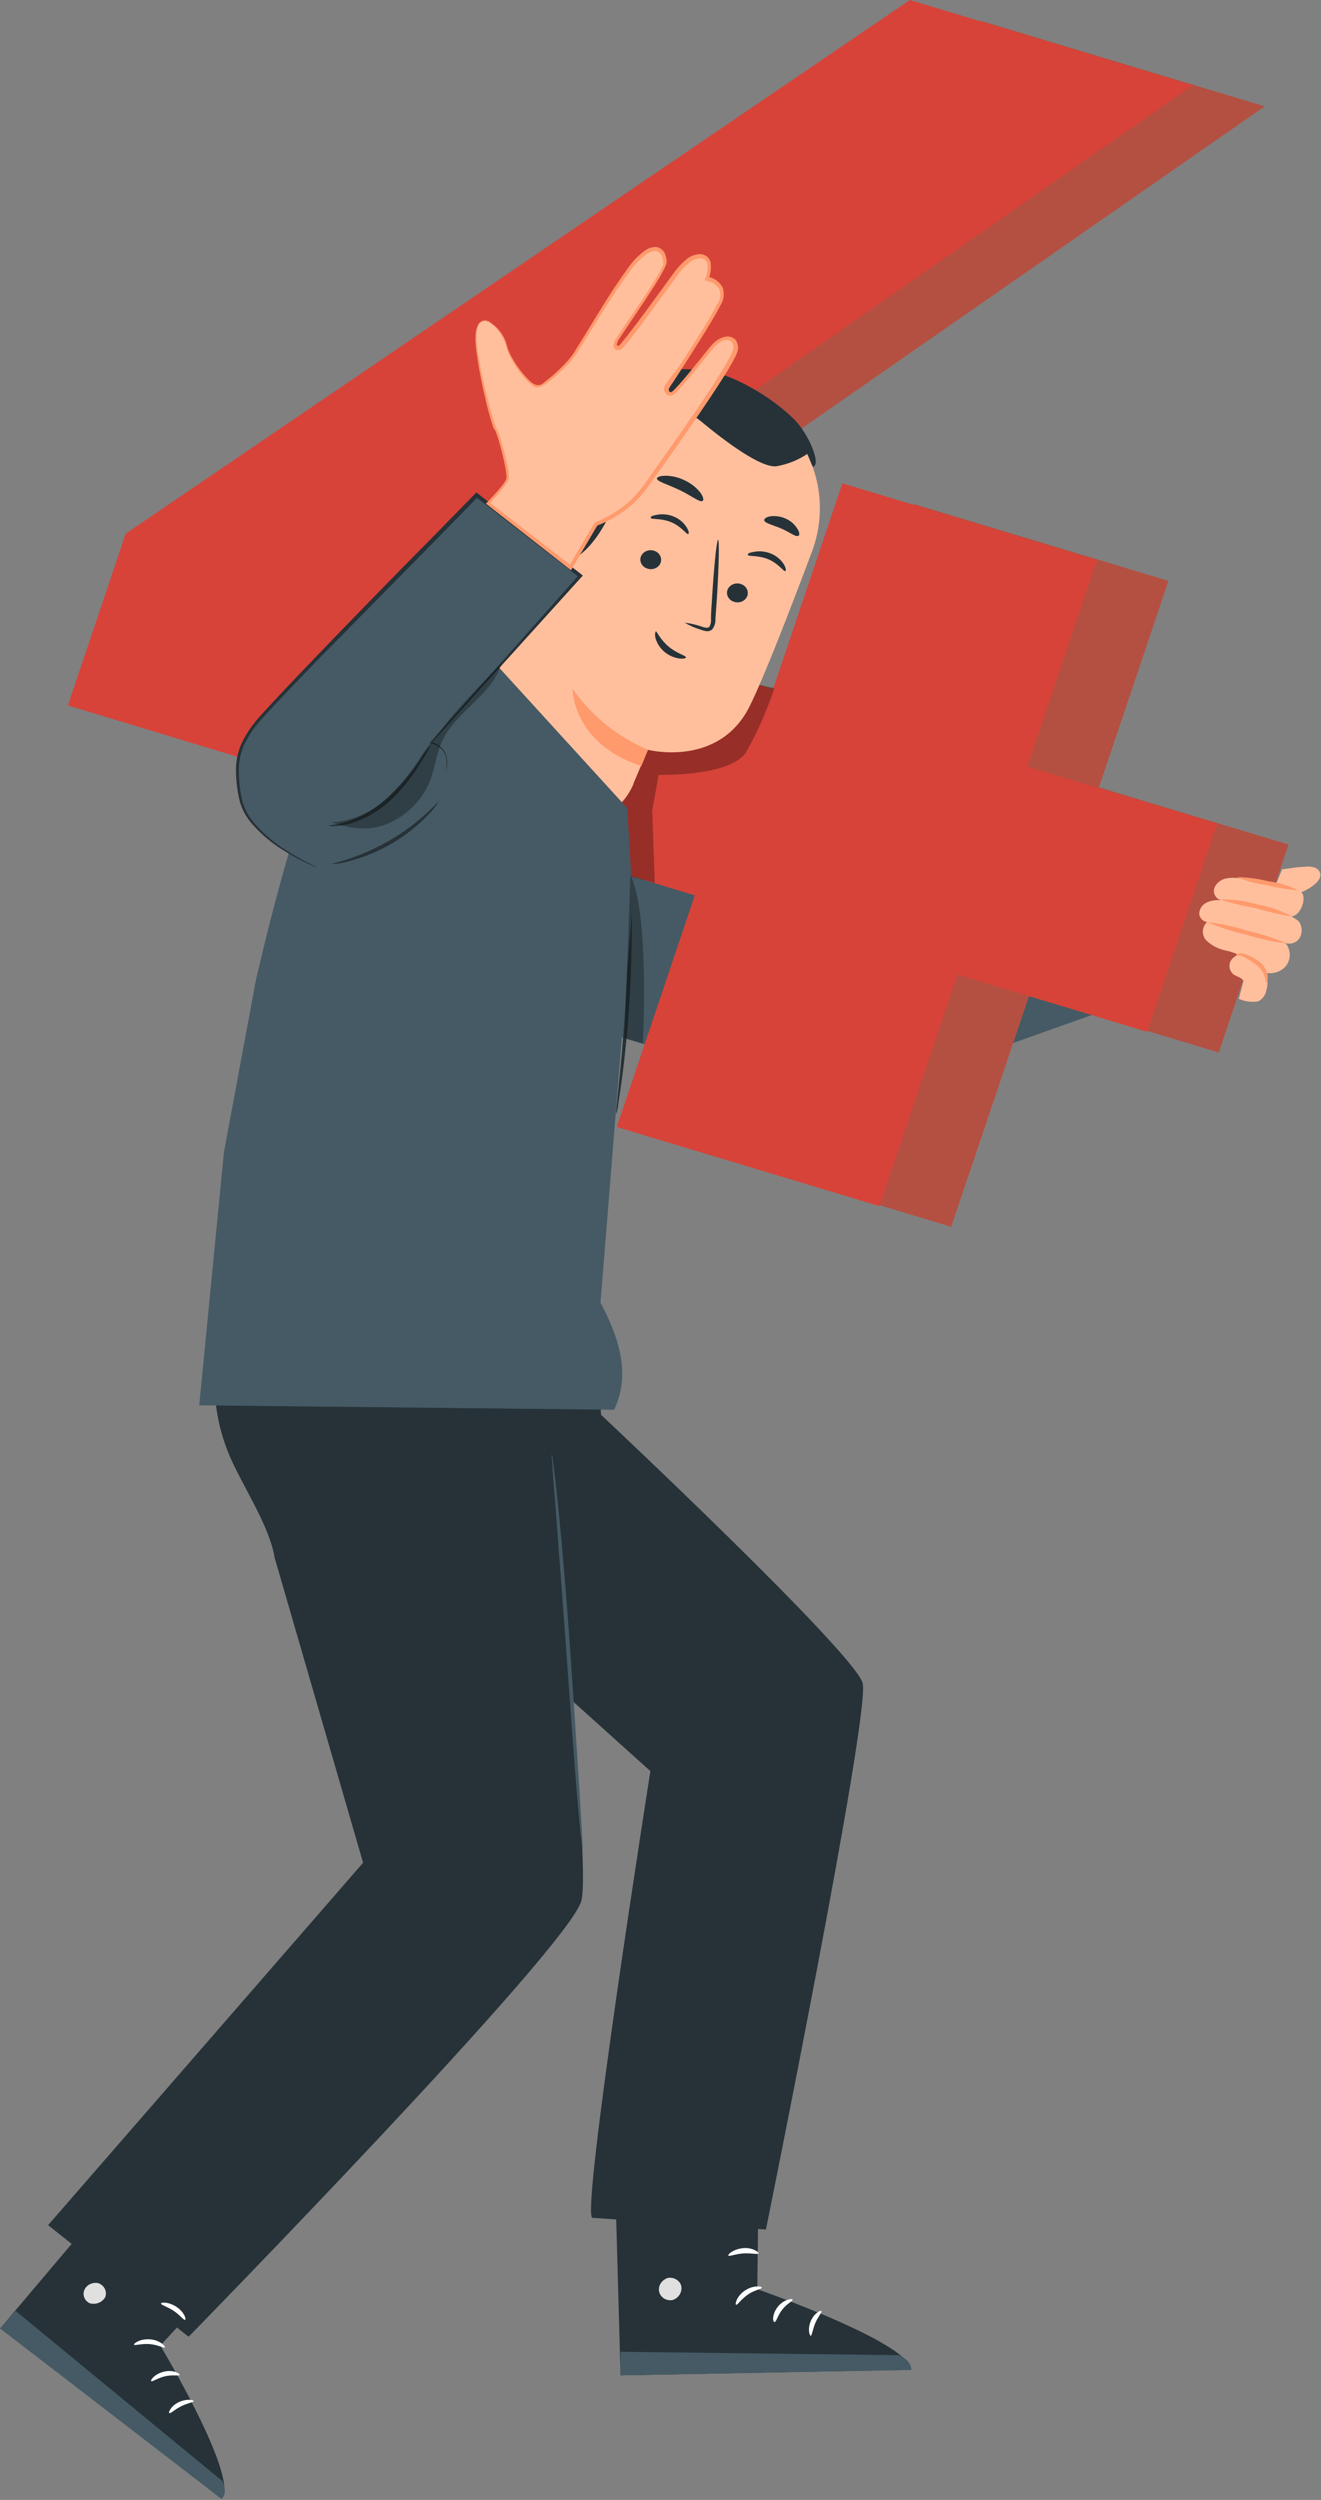 <svg width="756" height="1430" viewBox="0 0 756 1430" fill="none" xmlns="http://www.w3.org/2000/svg">
<rect x="0" y="0" width="756" height="1430" fill="#808080" stroke="none"/>
<path d="M680.583 500.403C680.583 500.403 648.861 499.472 631.035 516.903L656.769 560.605L705.647 551.34L710.115 536.702L717.934 508.907L680.583 500.403Z" fill="#FFBF9D"/>
<path d="M358.945 462.242C358.945 462.242 374.403 471.55 378.29 481.576C382.177 491.603 470.729 551.297 470.729 551.297L482.659 548.251L625.137 506.876L660.88 567.797L484.535 630.495C479.397 631.553 354.075 592.885 354.075 592.885L358.945 462.242Z" fill="#455A64"/>
<path d="M697.516 602.063L589.037 569.318L544.359 701.78L393.972 656.385L438.65 523.881L79.885 415.533L112.946 317.298L561.783 12.014L723.787 60.835L304.571 352.327L483.284 406.395L523.048 288.318L668.698 332.274L628.935 450.352L737.413 483.097L697.516 602.063Z" fill="#FF725E"/>
<g opacity="0.3">
<path d="M697.516 602.065L589.037 569.32L544.359 701.781L393.972 656.386L438.65 523.883L79.885 415.535L112.946 317.3L561.783 12.016L723.787 60.837L304.571 352.329L483.284 406.397L523.048 288.32L668.698 332.276L628.935 450.354L737.413 483.099L697.516 602.065Z" fill="black"/>
</g>
<path d="M656.501 590.219L547.978 557.473L503.3 689.935L352.958 644.667L397.636 512.163L38.825 403.52L71.932 305.284L520.724 0L682.549 48.864L263.601 340.483L442.314 394.508L482.078 276.473L627.684 320.43L587.92 438.507L696.577 471.21L656.501 590.219Z" fill="#D74339"/>
<g opacity="0.3">
<path d="M374.716 505.056L373.286 463.638L376.95 443.246C376.95 443.246 418.277 444.346 427.079 430.131C433.609 418.448 439.008 406.228 443.208 393.621L391.783 382.367L354.075 438.17L342.682 465.5L360.553 501.206L374.716 505.056Z" fill="black"/>
</g>
<path d="M306.135 329.736C306.609 313.306 308.567 296.944 311.988 280.83C315.462 264.61 323.139 249.462 334.327 236.747C336.069 234.885 349.339 222.87 351.707 224.055C353.404 224.858 343.352 236.747 343.62 238.65C345.89 255.66 342.649 272.922 334.327 288.149C326.598 302.994 317.158 316.984 306.18 329.863" fill="#263238"/>
<path d="M362.563 448.068C367.076 437.364 370.829 428.903 370.829 428.903C370.829 428.903 411.709 439.437 429.268 403.519C437.712 386.173 452.099 349.07 464.742 315.352C471.282 297.86 470.629 278.678 462.913 261.62C455.198 244.563 440.986 230.88 423.102 223.293L419.394 221.728C378.648 207.09 342.726 231.712 328.385 270.719L273.698 405.592L288.666 446.841C291.28 454.073 296.18 460.37 302.701 464.877C309.223 469.383 317.049 471.882 325.121 472.035C333.193 472.187 341.118 469.985 347.824 465.729C354.53 461.472 359.691 455.365 362.608 448.237L362.563 448.068Z" fill="#FFBF9D"/>
<path d="M370.829 428.902C353.213 421.375 338.239 409.235 327.67 393.914C327.67 393.914 327.402 425.348 367.031 438.209L370.829 428.902Z" fill="#FF9A6C"/>
<path d="M427.57 341.202C426.95 342.547 425.8 343.61 424.364 344.163C422.928 344.716 421.321 344.717 419.885 344.164C419.164 343.928 418.5 343.557 417.933 343.073C417.367 342.588 416.909 342.001 416.588 341.345C416.267 340.689 416.088 339.979 416.064 339.257C416.039 338.534 416.169 337.815 416.445 337.141C417.066 335.785 418.221 334.712 419.665 334.151C421.109 333.59 422.727 333.585 424.175 334.137C424.894 334.381 425.554 334.76 426.116 335.25C426.678 335.74 427.131 336.332 427.448 336.991C427.764 337.649 427.938 338.361 427.959 339.085C427.98 339.808 427.848 340.528 427.57 341.202Z" fill="#263238"/>
<path d="M449.462 326.689C448.435 327.069 445.665 322.458 439.812 319.962C433.959 317.466 428.33 318.439 428.017 317.466C427.704 316.493 429.089 316.112 431.591 315.647C434.909 315.06 438.338 315.443 441.42 316.747C444.479 318.042 447.028 320.218 448.703 322.966C449.864 325.039 449.909 326.519 449.462 326.689Z" fill="#263238"/>
<path d="M377.977 322.206C377.357 323.551 376.207 324.614 374.771 325.167C373.336 325.72 371.728 325.72 370.293 325.168C369.571 324.932 368.907 324.561 368.341 324.077C367.774 323.592 367.316 323.005 366.995 322.349C366.674 321.693 366.496 320.983 366.471 320.261C366.447 319.538 366.576 318.819 366.852 318.145C367.473 316.789 368.629 315.716 370.072 315.155C371.516 314.594 373.134 314.589 374.582 315.141C375.301 315.385 375.961 315.764 376.524 316.254C377.086 316.744 377.538 317.336 377.855 317.995C378.171 318.653 378.345 319.365 378.366 320.089C378.387 320.812 378.255 321.532 377.977 322.206Z" fill="#263238"/>
<path d="M393.883 305.493C392.9 305.874 390.13 301.262 384.233 298.766C378.335 296.27 372.75 297.243 372.437 296.313C372.125 295.382 373.51 294.916 376.012 294.451C379.334 293.858 382.769 294.257 385.841 295.593C388.946 296.92 391.516 299.161 393.168 301.982C394.33 303.843 394.33 305.324 393.883 305.493Z" fill="#263238"/>
<path d="M391.783 356.176C395.295 356.603 398.743 357.412 402.059 358.588C403.623 359.096 405.186 359.392 405.901 358.588C406.726 357.184 407.07 355.573 406.884 353.976C406.884 349.746 407.331 345.727 407.554 341.284C408.671 323.304 410.19 308.751 410.95 308.793C411.709 308.835 411.441 323.473 410.325 341.454C410.012 345.896 409.744 349.915 409.431 354.146C409.561 356.248 408.913 358.327 407.599 360.026C407.145 360.432 406.599 360.734 406.003 360.91C405.407 361.086 404.776 361.131 404.159 361.042C403.223 360.906 402.308 360.664 401.433 360.322C398.043 359.335 394.8 357.942 391.783 356.176Z" fill="#263238"/>
<path d="M402.103 286.542C400.584 287.599 395.714 283.58 388.923 280.323C382.132 277.065 375.967 275.457 375.967 273.723C375.967 272.877 377.843 272.158 380.837 272.115C384.719 272.171 388.532 273.099 391.961 274.823C395.488 276.476 398.55 278.897 400.897 281.888C402.505 284.215 402.908 286.034 402.103 286.542Z" fill="#263238"/>
<path d="M456.879 306.511C455.27 307.315 451.83 304.311 447.005 302.28C442.18 300.249 437.623 299.319 437.31 297.584C437.31 296.78 438.427 295.765 440.795 295.342C443.849 294.941 446.96 295.413 449.73 296.696C452.56 297.962 454.902 300.033 456.432 302.618C457.683 304.522 457.638 306.215 456.879 306.511Z" fill="#263238"/>
<path d="M318.823 298.642C318.287 298.092 296.038 280.154 285.181 305.242C274.324 330.33 303.052 335.449 303.543 334.856C304.035 334.264 318.823 298.642 318.823 298.642Z" fill="#FFBF9D"/>
<path d="M299.567 322.121C299.567 322.121 298.942 322.121 298.048 322.121C296.757 322.144 295.506 321.689 294.563 320.852C293.303 319.157 292.536 317.178 292.34 315.113C292.144 313.048 292.526 310.971 293.446 309.09C294.326 306.917 295.699 304.953 297.468 303.337C298.049 302.646 298.802 302.102 299.66 301.755C300.518 301.408 301.453 301.268 302.382 301.348C302.971 301.409 303.517 301.67 303.919 302.082C304.322 302.494 304.553 303.03 304.571 303.591C304.571 304.437 304.258 304.86 304.571 304.944C304.884 305.029 305.331 304.944 305.554 303.633C305.663 302.965 305.538 302.281 305.197 301.687C304.691 300.879 303.874 300.288 302.918 300.037C301.738 299.826 300.521 299.901 299.38 300.256C298.24 300.612 297.213 301.235 296.395 302.068C294.379 303.804 292.845 305.983 291.927 308.414C290.837 310.597 290.447 313.035 290.804 315.426C291.161 317.817 292.251 320.056 293.938 321.867C294.559 322.335 295.282 322.665 296.055 322.833C296.828 323.001 297.631 323.004 298.406 322.84C299.344 322.713 299.612 322.206 299.567 322.121Z" fill="#FF9A6C"/>
<path d="M465.1 266.956C470.327 266.321 463 248.257 454.332 239.711C441.242 226.807 418.59 213.354 402.238 211.746C382.49 209.8 364.261 212.55 348.892 224.438C333.759 236.771 322.351 252.683 315.83 270.552C313.34 275.861 312.399 281.705 313.105 287.475C314.49 294.413 320.119 300.632 316.545 308.205C315.866 309.558 315.477 311.024 315.401 312.52C315.324 314.016 315.561 315.511 316.098 316.92C318.868 323.647 326.776 321.151 331.467 317.724C341.43 310.066 347.06 298.559 352.332 287.432C356.533 279.741 359.385 271.453 360.776 262.895C361.223 258.199 360.776 253.46 361.536 248.807C361.768 246.453 362.531 244.175 363.771 242.124C365.012 240.073 366.703 238.298 368.729 236.918C369.703 236.428 370.719 236.017 371.767 235.692C376.762 234.017 382.14 233.64 387.342 234.6C392.543 235.559 397.378 237.821 401.344 241.149C414.211 251.81 436.595 268.944 445.307 266.533C451.325 265.367 457.018 263.018 462.017 259.637L465.1 266.956Z" fill="#263238"/>
<path d="M392.587 376.063C392.587 376.529 391.068 376.994 388.611 376.656C385.402 376.153 382.42 374.771 380.033 372.679C377.639 370.602 375.932 367.913 375.118 364.937C374.582 362.652 375.118 361.171 375.431 361.129C375.744 361.087 377.977 365.952 382.713 369.929C387.449 373.906 392.632 375.006 392.587 376.063Z" fill="#263238"/>
<path d="M405.097 158.438C400.301 167.582 394.822 176.39 388.7 184.794C383.225 193.578 377.089 201.977 370.337 209.925C375.127 200.791 380.607 191.996 386.734 183.61C392.239 174.831 398.374 166.42 405.097 158.438Z" fill="#FF9A6C"/>
<path d="M289.113 938.399L372.214 1013.11C372.214 1013.11 332.004 1268.18 339.063 1268.64L438.338 1275.33C438.338 1275.33 498.206 980.113 493.694 962.81C489.181 945.507 344.022 809.322 344.022 809.322L342.235 785.926L300.952 780.723L289.113 938.399Z" fill="#263238"/>
<path d="M132.962 836.272C141.004 853.491 154.408 873.925 157.178 891.059L207.798 1065.53L27.521 1272.83L107.942 1336.67C107.942 1336.67 325.123 1114.73 332.674 1087.4C338.705 1065.62 314.445 846.256 314.445 846.256L322.397 783.642L134.749 741.336V741.632C127.202 756.335 123.132 772.42 122.823 788.765C122.514 805.11 125.974 821.323 132.962 836.272Z" fill="#263238"/>
<path d="M149.85 1278.29L91.769 1341.75C91.769 1341.75 136.67 1416.51 127.065 1429.2L0.134 1331.89L86.72 1229.51L149.85 1278.29Z" fill="#263238"/>
<path d="M57.143 1306.26C55.549 1305.7 53.797 1305.71 52.211 1306.29C50.625 1306.86 49.314 1307.96 48.52 1309.39C47.765 1310.8 47.627 1312.44 48.137 1313.95C48.647 1315.47 49.763 1316.73 51.246 1317.47C52.918 1317.98 54.729 1317.93 56.362 1317.31C57.995 1316.69 59.347 1315.55 60.181 1314.08C60.488 1313.31 60.631 1312.49 60.601 1311.67C60.572 1310.85 60.37 1310.04 60.009 1309.3C59.647 1308.55 59.133 1307.88 58.495 1307.32C57.858 1306.76 57.11 1306.33 56.294 1306.04" fill="#E0E0E0"/>
<path d="M0 1331.85L8.936 1321.87L127.199 1419.17C127.199 1419.17 130.773 1425.99 126.752 1429.45L0 1331.85Z" fill="#455A64"/>
<path d="M94.316 1342.73C93.735 1343.32 90.429 1341.25 85.648 1340.86C80.868 1340.48 77.07 1341.88 76.713 1341.2C76.355 1340.53 80.331 1337.65 86.05 1338.16C91.769 1338.67 94.896 1342.35 94.316 1342.73Z" fill="white"/>
<path d="M102.76 1358.55C102.402 1359.27 98.828 1358.25 94.494 1359.27C90.16 1360.28 87.167 1362.57 86.541 1362.06C85.916 1361.55 88.552 1357.83 94.003 1356.6C99.454 1355.37 103.385 1357.95 102.76 1358.55Z" fill="white"/>
<path d="M96.862 1380.29C96.192 1379.99 97.979 1376.06 102.447 1374.03C106.915 1372 110.98 1372.76 110.802 1373.48C110.623 1374.2 107.317 1374.62 103.653 1376.44C99.99 1378.26 97.532 1380.8 96.862 1380.29Z" fill="white"/>
<path d="M105.932 1326.99C105.217 1327.37 103.117 1324.32 99.409 1321.87C95.701 1319.41 91.992 1318.44 92.126 1317.64C92.26 1316.83 96.594 1316.66 101.062 1319.62C105.53 1322.59 106.691 1326.73 105.932 1326.99Z" fill="white"/>
<path d="M434.451 1223.8L433.378 1309.47C433.378 1309.47 520.188 1339.68 521.528 1355.54L355.147 1358.76L351.394 1225.2L434.451 1223.8Z" fill="#263238"/>
<path d="M381.73 1303.25C380.119 1303.83 378.78 1304.94 377.96 1306.38C377.14 1307.82 376.893 1309.48 377.263 1311.08C377.676 1312.65 378.72 1314 380.171 1314.86C381.623 1315.71 383.368 1315.99 385.037 1315.65C386.791 1315.04 388.247 1313.84 389.122 1312.28C389.996 1310.72 390.228 1308.9 389.772 1307.19C389.482 1306.4 389.029 1305.67 388.439 1305.04C387.85 1304.42 387.136 1303.91 386.339 1303.55C385.542 1303.19 384.677 1302.98 383.794 1302.93C382.911 1302.89 382.027 1303.01 381.194 1303.29" fill="#E0E0E0"/>
<path d="M355.102 1358.76V1345.27L514.559 1347.21C514.559 1347.21 522.065 1350.3 521.35 1355.67L355.102 1358.76Z" fill="#455A64"/>
<path d="M436.015 1308.58C436.015 1309.39 431.949 1309.81 428.017 1312.52C424.085 1315.23 422.03 1318.65 421.27 1318.36C420.511 1318.06 421.628 1313.32 426.453 1310.15C431.279 1306.98 436.149 1307.82 436.015 1308.58Z" fill="white"/>
<path d="M453.618 1315.44C453.841 1316.24 450.356 1317.68 447.675 1321.15C444.995 1324.62 444.28 1328.3 443.207 1328.25C442.135 1328.21 441.778 1323.69 445.218 1319.41C448.658 1315.14 453.573 1314.67 453.618 1315.44Z" fill="white"/>
<path d="M464.027 1336.12C463.268 1336.12 462.061 1332.27 464.027 1327.66C465.993 1323.05 469.791 1321.32 470.148 1321.99C470.506 1322.67 468.182 1325.08 466.619 1328.8C465.055 1332.53 464.653 1336 464.027 1336.12Z" fill="white"/>
<path d="M434.093 1289C433.78 1289.76 430.027 1288.7 425.426 1289C420.824 1289.29 417.294 1290.9 416.847 1290.23C416.401 1289.55 419.796 1286.54 425.202 1285.99C430.608 1285.44 434.451 1288.36 434.093 1289Z" fill="white"/>
<path d="M315.785 831.705C316.003 832.453 316.153 833.217 316.232 833.99C316.456 835.724 316.723 837.882 317.081 840.547C317.796 846.216 318.689 854.466 319.717 864.662C321.772 885.054 324.185 913.272 326.374 944.494C328.563 975.717 330.261 1003.72 331.646 1024.37C332.227 1034.35 332.718 1042.56 333.076 1048.61L333.344 1055.21C333.453 1055.97 333.453 1056.74 333.344 1057.5C333.096 1056.76 332.961 1055.99 332.942 1055.21C332.942 1053.48 332.495 1051.32 332.182 1048.65C331.646 1042.65 330.931 1034.44 330.038 1024.5C328.34 1004.06 326.329 975.801 324.095 944.621C321.861 913.441 319.628 885.392 318.153 864.789C317.349 854.847 316.724 846.639 316.232 840.632C316.232 837.967 315.919 835.767 315.785 834.032C315.678 833.26 315.678 832.477 315.785 831.705Z" fill="#455A64"/>
<path d="M755.061 498.372C758.591 504.718 744.741 510.429 744.741 510.429C747.957 512.925 744.741 523.713 739.111 524.179C741.479 525.913 743.177 526.083 744.249 528.748C744.813 530.067 745.042 531.493 744.918 532.911C744.793 534.329 744.32 535.7 743.534 536.913C742.695 538.09 741.472 538.975 740.053 539.433C738.633 539.891 737.095 539.898 735.671 539.451C737.103 541.176 737.951 543.272 738.103 545.461C738.254 547.651 737.702 549.833 736.52 551.72C735.035 553.952 732.725 555.581 730.042 556.289C728.706 556.648 727.314 556.777 725.931 556.67C725.401 556.688 724.871 556.616 724.367 556.459L723.787 556.035C723.027 555.232 722.402 554.343 721.597 553.624L720.614 552.82C719.086 551.681 717.403 550.742 715.61 550.028C714.72 549.788 713.854 549.476 713.019 549.097C712.569 548.735 712.151 548.339 711.768 547.913C708.628 545.836 705.068 544.396 701.313 543.682C697.207 542.812 693.444 540.862 690.457 538.055C689.057 536.592 688.312 534.672 688.378 532.699C688.445 530.725 689.318 528.854 690.814 527.479C689.481 527.251 688.285 526.562 687.459 525.546C686.633 524.529 686.236 523.257 686.346 521.979C686.512 520.728 687.008 519.538 687.789 518.517C688.57 517.496 689.611 516.679 690.814 516.14C693.26 515.086 695.965 514.691 698.633 514.998C697.169 514.482 695.975 513.448 695.3 512.115C694.625 510.781 694.522 509.252 695.014 507.848C695.587 506.463 696.524 505.239 697.736 504.291C698.947 503.344 700.394 502.704 701.939 502.433C705.026 501.912 708.196 502.027 711.232 502.772C714.27 503.406 727.003 505.902 730.131 506.114L733.303 498.287L733.75 497.272C739.424 496.595 741.077 496.13 746.126 495.833C749.834 495.495 753.453 495.749 755.061 498.372Z" fill="#FFBF9D"/>
<path d="M724.546 567.119C724.277 568.313 723.739 569.438 722.968 570.417C722.197 571.395 721.211 572.204 720.078 572.788C716.302 573.417 712.413 572.915 708.953 571.35C708.953 571.35 711.098 563.184 711.098 563.184L711.634 561.154C711.053 559.335 707.434 558.531 705.87 557.346C704.563 556.239 703.758 554.696 703.625 553.04C703.492 551.384 704.04 549.743 705.156 548.462C706.328 547.22 707.853 546.325 709.549 545.882C711.244 545.44 713.038 545.469 714.717 545.966C718.07 547.025 720.889 549.226 722.625 552.142C724.021 554.377 724.912 556.862 725.243 559.44C725.574 562.018 725.336 564.633 724.546 567.119Z" fill="#FFBF9D"/>
<path d="M736.475 539.705C729.225 536.584 721.668 534.146 713.913 532.428C706.353 530.002 698.555 528.301 690.635 527.352C697.89 530.499 705.465 532.938 713.243 534.628C720.779 537.081 728.566 538.782 736.475 539.705Z" fill="#FF9A6C"/>
<path d="M739.647 524.307C733.296 520.95 726.418 518.579 719.274 517.284C712.336 515.25 705.089 514.32 697.829 514.534C704.673 516.589 711.64 518.256 718.693 519.526C725.565 521.533 732.564 523.13 739.647 524.307Z" fill="#FF9A6C"/>
<path d="M742.73 509.284C737.44 506.578 731.67 504.815 725.707 504.081C719.88 502.585 713.874 501.803 707.836 501.754C713.312 504.041 719.104 505.58 725.037 506.323C730.826 507.823 736.749 508.814 742.73 509.284Z" fill="#FF9A6C"/>
<path d="M724.636 562C724.904 562 725.797 560.689 725.529 558.108C725.009 554.844 723.166 551.899 720.391 549.901C717.745 547.875 714.711 546.352 711.455 545.416C708.596 544.781 706.988 546.431 707.435 546.601C707.881 546.77 708.953 546.135 710.964 546.981C713.703 548.293 716.293 549.866 718.693 551.677C721.06 553.372 722.809 555.723 723.697 558.404C724.501 560.477 724.233 561.916 724.636 562Z" fill="#FF9A6C"/>
<path d="M352.69 637.306C352.613 635.197 352.748 633.086 353.092 631.002C353.539 626.771 354.119 620.806 354.789 614.079C356.219 599.653 357.872 579.684 358.81 557.6C359.749 535.516 359.704 515.293 359.525 500.994C359.525 494.055 359.302 488.302 359.213 483.817C359.04 481.719 359.04 479.612 359.213 477.514C359.691 479.571 359.945 481.669 359.972 483.775C360.33 488.006 360.687 493.675 361 500.951C361.67 515.463 361.893 535.516 361 557.685C360.106 579.853 358.14 599.991 356.308 614.206C355.37 621.44 354.521 627.236 353.851 631.129C353.677 633.218 353.288 635.287 352.69 637.306Z" fill="#263238"/>
<path d="M283.349 379.404C279.283 381.562 203.286 416.719 187.157 433.895C171.028 451.072 146.321 561.322 146.321 561.322L128.182 658.924L114.019 803.866L351.483 806.404C360.866 786.562 354.745 765.959 343.664 745.144L362.117 515.843L358.945 462.241L283.349 379.404Z" fill="#455A64"/>
<path d="M181.304 496.214C181.304 496.214 141.406 480.095 137.34 456.15C133.275 432.204 138.234 425.858 144.891 415.747C151.548 405.636 272.939 283.158 272.939 283.158L332.227 329.315L246.579 424.674C246.579 424.674 259.223 426.493 255.023 441.596" fill="#455A64"/>
<path d="M255.023 441.808C255.323 440.015 255.517 438.207 255.604 436.393C255.662 434.202 255.09 432.038 253.951 430.131C253.135 428.872 252.05 427.788 250.764 426.95C249.479 426.112 248.023 425.539 246.489 425.266H245.685L246.221 424.674L331.423 328.765V330.203L272.09 284.089H273.654L251.315 306.935L181.17 378.137C170.492 389.221 160.305 399.713 151.102 409.782C148.819 412.18 146.714 414.725 144.802 417.397C143.001 420.021 141.375 422.748 139.932 425.562C137.488 430.891 136.387 436.684 136.715 442.485C136.807 447.825 137.481 453.141 138.726 458.35C140.008 462.927 142.326 467.185 145.517 470.83C150.601 476.78 156.63 481.947 163.388 486.145C167.628 488.889 172.028 491.403 176.568 493.676L180.098 495.453C180.523 495.622 180.928 495.835 181.304 496.087C180.852 496.01 180.415 495.868 180.008 495.664L176.345 494.099C171.717 491.963 167.24 489.546 162.941 486.864C156.002 482.713 149.791 477.56 144.534 471.592C141.215 467.891 138.763 463.565 137.341 458.9C136.003 453.587 135.254 448.156 135.107 442.696C134.736 436.629 135.853 430.562 138.368 424.97C141.271 419.058 145.08 413.583 149.672 408.724C158.876 398.571 168.973 388.036 179.651 376.91C200.962 354.741 224.642 330.373 249.572 305.243L271.911 282.439L272.671 281.678L273.475 282.355L332.718 328.553L333.567 329.23L332.852 329.992L246.757 425.182L246.445 424.462C248.1 424.765 249.667 425.402 251.039 426.329C252.411 427.256 253.556 428.452 254.398 429.835C255.524 431.865 256.049 434.146 255.917 436.435C255.88 437.863 255.67 439.283 255.291 440.666C255.245 441.054 255.155 441.437 255.023 441.808Z" fill="#263238"/>
<path d="M280.937 184.794C280.937 184.794 273.967 179.59 272.537 190.632C271.107 201.674 282.232 245.631 283.572 245.631C284.913 245.631 291.793 271.015 290.721 274.484C289.649 277.953 279.507 288.445 279.507 288.445L326.776 325.209L341.386 300.248C352.519 296.108 362.142 288.994 369.086 279.772C379.765 264.922 420.243 208.443 421.405 200.532C422.566 192.621 414.122 191.563 408.001 199.136C401.88 206.709 387.673 224.52 385.126 225.662C382.579 226.804 381.06 223.377 382.445 221.431C383.83 219.485 410.414 179.125 412.916 171.594C416.267 161.652 404.874 159.579 404.874 159.579C404.874 159.579 408.85 149.087 402.997 147.099C397.145 145.11 391.426 150.483 385.126 159.41C378.826 168.337 357.426 197.486 355.192 198.84C352.958 200.193 351.215 198.84 353.181 194.863C355.147 190.886 381.105 155.179 381.016 150.145C380.926 145.11 377.039 137.157 365.959 147.776C354.879 158.395 330.217 202.774 326.419 206.582C322.621 210.389 311.407 222.531 307.073 221.22C302.739 219.908 292.419 207.089 290.14 198.036C288.921 192.69 285.639 187.969 280.937 184.794Z" fill="#FFBF9D"/>
<path d="M280.936 184.795C282.669 185.852 284.183 187.2 285.404 188.772C287.003 190.67 288.27 192.798 289.157 195.076C289.738 196.429 290.051 197.952 290.587 199.306C291.184 200.945 291.901 202.542 292.731 204.087C294.694 207.75 297.076 211.198 299.835 214.367C302.694 217.413 306.85 223.209 311.63 218.598C316.289 215.057 320.596 211.121 324.498 206.837C326.621 204.514 328.465 201.974 329.993 199.264L335.265 190.803C342.458 179.126 350.053 166.096 359.838 152.727C362.307 149.255 365.32 146.159 368.774 143.546C370.681 142.078 373.062 141.272 375.52 141.262C376.804 141.486 377.994 142.056 378.944 142.904C379.895 143.752 380.568 144.842 380.881 146.042C381.255 147.154 381.48 148.305 381.552 149.469C381.498 150.113 381.378 150.751 381.194 151.373L380.524 152.981C379.541 155.011 378.424 156.957 377.307 158.946C374.984 162.838 372.482 166.646 369.935 170.538L354.074 194.23C353.47 195.089 353.102 196.078 353.002 197.106C353.002 197.572 353.002 197.699 353.27 197.741C353.418 197.803 353.578 197.835 353.739 197.835C353.901 197.835 354.061 197.803 354.209 197.741L354.655 197.318L355.281 196.641C355.683 196.218 356.04 195.71 356.443 195.245L358.766 192.368C361.848 188.391 364.931 184.372 367.969 180.268L386.556 154.884C388.24 152.715 390.139 150.703 392.23 148.877C394.395 146.779 397.312 145.526 400.406 145.365C402.054 145.359 403.646 145.932 404.874 146.973C406.04 148.113 406.724 149.618 406.795 151.204C406.983 154.079 406.542 156.959 405.499 159.665L404.65 158.227C406.55 158.527 408.349 159.247 409.901 160.327C411.453 161.408 412.716 162.818 413.586 164.446C414.168 166.155 414.35 167.964 414.119 169.747C413.887 171.53 413.248 173.244 412.246 174.768C409.118 180.818 405.544 186.53 401.969 192.368L390.889 209.841L385.171 218.64L383.696 220.798L383.026 221.856C382.851 222.091 382.758 222.372 382.758 222.66C382.716 222.925 382.739 223.197 382.824 223.453C382.909 223.71 383.055 223.945 383.249 224.14C383.418 224.275 383.632 224.348 383.852 224.348C384.073 224.348 384.287 224.275 384.456 224.14C385.184 223.594 385.857 222.985 386.466 222.321L388.566 220.079L392.632 215.383C395.223 212.168 397.859 208.995 400.45 205.822C403.042 202.649 405.365 199.433 408.403 196.26C409.992 194.68 411.974 193.502 414.167 192.833C415.371 192.395 416.691 192.331 417.936 192.651C419.181 192.97 420.286 193.656 421.092 194.61C421.743 195.573 422.161 196.66 422.315 197.794C422.47 198.928 422.357 200.08 421.985 201.168C421.68 202.174 421.276 203.151 420.779 204.087C420.332 205.018 419.885 205.948 419.394 206.795C417.473 210.306 415.373 213.691 413.228 216.99C409.029 223.633 404.65 230.148 400.316 236.494C391.619 249.214 382.981 261.511 374.403 273.385C372.258 276.347 370.293 279.308 367.969 282.185C365.635 285 363.033 287.605 360.195 289.969C354.62 294.532 348.278 298.179 341.43 300.757L342.011 300.292L327.357 325.211L326.776 326.184L325.883 325.507L278.747 288.615L278.032 288.108L278.658 287.473C281.814 284.292 284.797 280.959 287.593 277.489C288.232 276.65 288.814 275.774 289.336 274.866C289.832 274.077 290.022 273.15 289.872 272.243C289.69 270.226 289.392 268.221 288.978 266.235C288.174 262.258 287.236 258.451 286.208 254.77C285.717 252.951 285.181 251.132 284.6 249.397C284.272 248.523 283.959 247.677 283.662 246.859C283.662 246.478 283.26 246.013 283.125 245.801C283.125 245.801 283.751 245.801 283.349 245.801C283.086 245.751 282.849 245.617 282.679 245.42L282.366 244.701C280.275 238.331 278.531 231.864 277.139 225.325C275.798 219.36 274.681 213.86 273.832 208.868C272.269 199.053 270.928 190.887 273.564 185.853C273.82 185.296 274.194 184.794 274.663 184.38C275.132 183.965 275.686 183.645 276.29 183.441C277.176 183.173 278.129 183.173 279.015 183.441C279.71 183.67 280.348 184.03 280.892 184.499C280.892 184.499 280.266 184.076 278.926 183.653C278.109 183.427 277.241 183.427 276.424 183.653C275.866 183.845 275.357 184.149 274.933 184.543C274.51 184.937 274.18 185.412 273.967 185.937C271.599 190.76 273.028 198.629 274.726 208.614C276.94 220.606 279.925 232.46 283.662 244.109C283.733 244.286 283.823 244.456 283.93 244.617C283.93 244.617 283.528 244.617 283.528 244.87C283.528 245.124 283.528 245.59 283.528 244.49H283.974V244.701C284.27 245.13 284.524 245.583 284.734 246.055C285.091 246.943 285.404 247.832 285.717 248.72C286.298 250.497 286.879 252.274 287.415 254.136C288.442 257.816 289.425 261.666 290.274 265.685C290.73 267.722 291.044 269.786 291.212 271.862C291.257 272.425 291.257 272.991 291.212 273.554C291.086 274.149 290.86 274.72 290.542 275.247C290.011 276.222 289.398 277.156 288.71 278.039C285.948 281.602 282.964 285.007 279.775 288.235V287.092L327.133 323.772L325.659 324.026C330.127 315.988 335.176 307.653 340.224 299.065V298.769H340.582C347.115 296.24 353.156 292.694 358.453 288.277C361.172 286.011 363.656 283.503 365.87 280.789C368.059 278.081 370.337 274.993 372.259 272.031C380.747 260.185 389.415 247.874 398.082 235.182C402.431 228.808 406.705 222.321 410.905 215.721C413.005 212.421 415.105 209.037 416.981 205.61C417.473 204.764 417.92 203.918 418.322 203.029C418.767 202.219 419.126 201.369 419.394 200.491C419.683 199.706 419.785 198.87 419.692 198.044C419.6 197.217 419.315 196.42 418.858 195.71C418.318 195.121 417.595 194.709 416.792 194.534C415.989 194.359 415.148 194.43 414.39 194.737C412.578 195.32 410.95 196.324 409.654 197.656C407.018 200.406 404.472 203.875 401.88 206.964C399.289 210.052 396.653 213.352 394.017 216.567C392.676 218.175 391.336 219.74 389.951 221.306L387.762 223.675C386.965 224.548 386.048 225.316 385.036 225.959C384.414 226.265 383.704 226.372 383.012 226.266C382.32 226.159 381.682 225.844 381.194 225.367C380.771 224.931 380.448 224.416 380.248 223.855C380.048 223.294 379.975 222.699 380.033 222.11C380.073 221.514 380.257 220.936 380.569 220.417L381.328 219.275L382.803 217.117L389.147 208.91C392.9 203.072 396.564 197.233 400.227 191.48C403.891 185.726 407.376 179.888 410.414 174.049C411.274 172.816 411.84 171.42 412.071 169.959C412.303 168.497 412.194 167.006 411.754 165.588C411.031 164.3 410.007 163.184 408.761 162.327C407.514 161.469 406.078 160.892 404.561 160.638L403.31 160.384L403.712 159.242C404.634 156.846 405.044 154.301 404.918 151.754C404.879 150.659 404.436 149.611 403.667 148.792C402.795 148.125 401.705 147.766 400.584 147.777C398.048 147.973 395.67 149.024 393.883 150.738C391.897 152.479 390.087 154.391 388.477 156.45L369.89 181.834C366.852 186.064 363.77 189.999 360.642 193.976L358.274 196.895L357.023 198.376L356.398 199.095L355.415 199.899C355.006 200.144 354.543 200.294 354.062 200.338C353.58 200.382 353.095 200.319 352.645 200.152C352.176 199.939 351.783 199.602 351.514 199.182C351.244 198.761 351.109 198.275 351.126 197.783C351.189 196.401 351.636 195.058 352.421 193.891C357.827 185.43 363.367 177.899 368.461 170.157C371.007 166.265 373.509 162.457 375.788 158.607C376.905 156.704 378.022 154.8 378.96 152.854L379.586 151.415C379.629 150.993 379.629 150.568 379.586 150.146C379.564 149.139 379.383 148.141 379.05 147.185C378.862 146.304 378.407 145.495 377.74 144.856C377.073 144.217 376.224 143.777 375.297 143.589C373.286 143.633 371.35 144.319 369.801 145.535C366.613 147.94 363.801 150.76 361.446 153.911C351.662 166.942 343.977 179.93 336.695 191.564C334.863 194.441 333.12 197.276 331.378 200.026C329.773 202.794 327.855 205.39 325.659 207.768C321.651 212.071 317.24 216.022 312.479 219.571C311.327 220.405 310.025 221.036 308.637 221.433C307.882 221.665 307.068 221.665 306.313 221.433C305.687 221.145 305.089 220.805 304.526 220.417C302.578 218.865 300.811 217.121 299.254 215.214C296.511 211.95 294.145 208.419 292.195 204.679C291.377 203.091 290.676 201.451 290.095 199.772C289.604 198.164 289.291 196.683 288.755 195.541C287.955 193.282 286.762 191.166 285.226 189.28C284.313 188.088 283.264 186.996 282.098 186.022C281.672 185.648 281.283 185.237 280.936 184.795Z" fill="#FF9A6C"/>
<path d="M246.802 425.096C240.525 436.379 232.731 446.845 223.614 456.233C214.357 465.677 201.666 471.451 188.095 472.394" fill="#455A64"/>
<path d="M188.095 472.392C188.095 471.969 192.563 471.969 199.444 469.726C208.269 466.71 216.248 461.819 222.765 455.427C229.297 448.97 235.093 441.88 240.056 434.274C242.034 431.029 244.29 427.945 246.802 425.051C245.436 428.572 243.652 431.936 241.486 435.077C236.827 443.041 231.09 450.395 224.418 456.95C217.656 463.58 209.234 468.484 199.935 471.207C197.122 471.959 194.23 472.413 191.312 472.561C190.238 472.7 189.146 472.642 188.095 472.392Z" fill="#263238"/>
<path d="M251.449 457.715C249.744 460.834 247.544 463.688 244.926 466.176C232.942 478.751 217.457 487.872 200.248 492.491C196.749 493.618 193.086 494.218 189.391 494.268C213.556 488.332 235.254 475.603 251.628 457.757L251.449 457.715Z" fill="#263238"/>
<g opacity="0.3">
<path d="M189.748 470.365C200.918 474.215 211.551 475.654 222.319 470.958C233.219 466.157 241.713 457.521 245.998 446.885C249.036 439.228 249.751 430.766 253.325 423.278C261.323 406.652 282.232 397.09 286.968 379.406C270.303 396.667 254.666 412.109 241.754 432.797C235.6 442.946 227.563 451.961 218.03 459.408C209.954 465.989 199.806 469.856 189.167 470.408" fill="black"/>
</g>
<g opacity="0.3">
<path d="M357.425 593.9L367.88 596.82C367.88 596.82 371.901 522.952 360.776 500.572L357.425 593.9Z" fill="black"/>
</g>
</svg>
